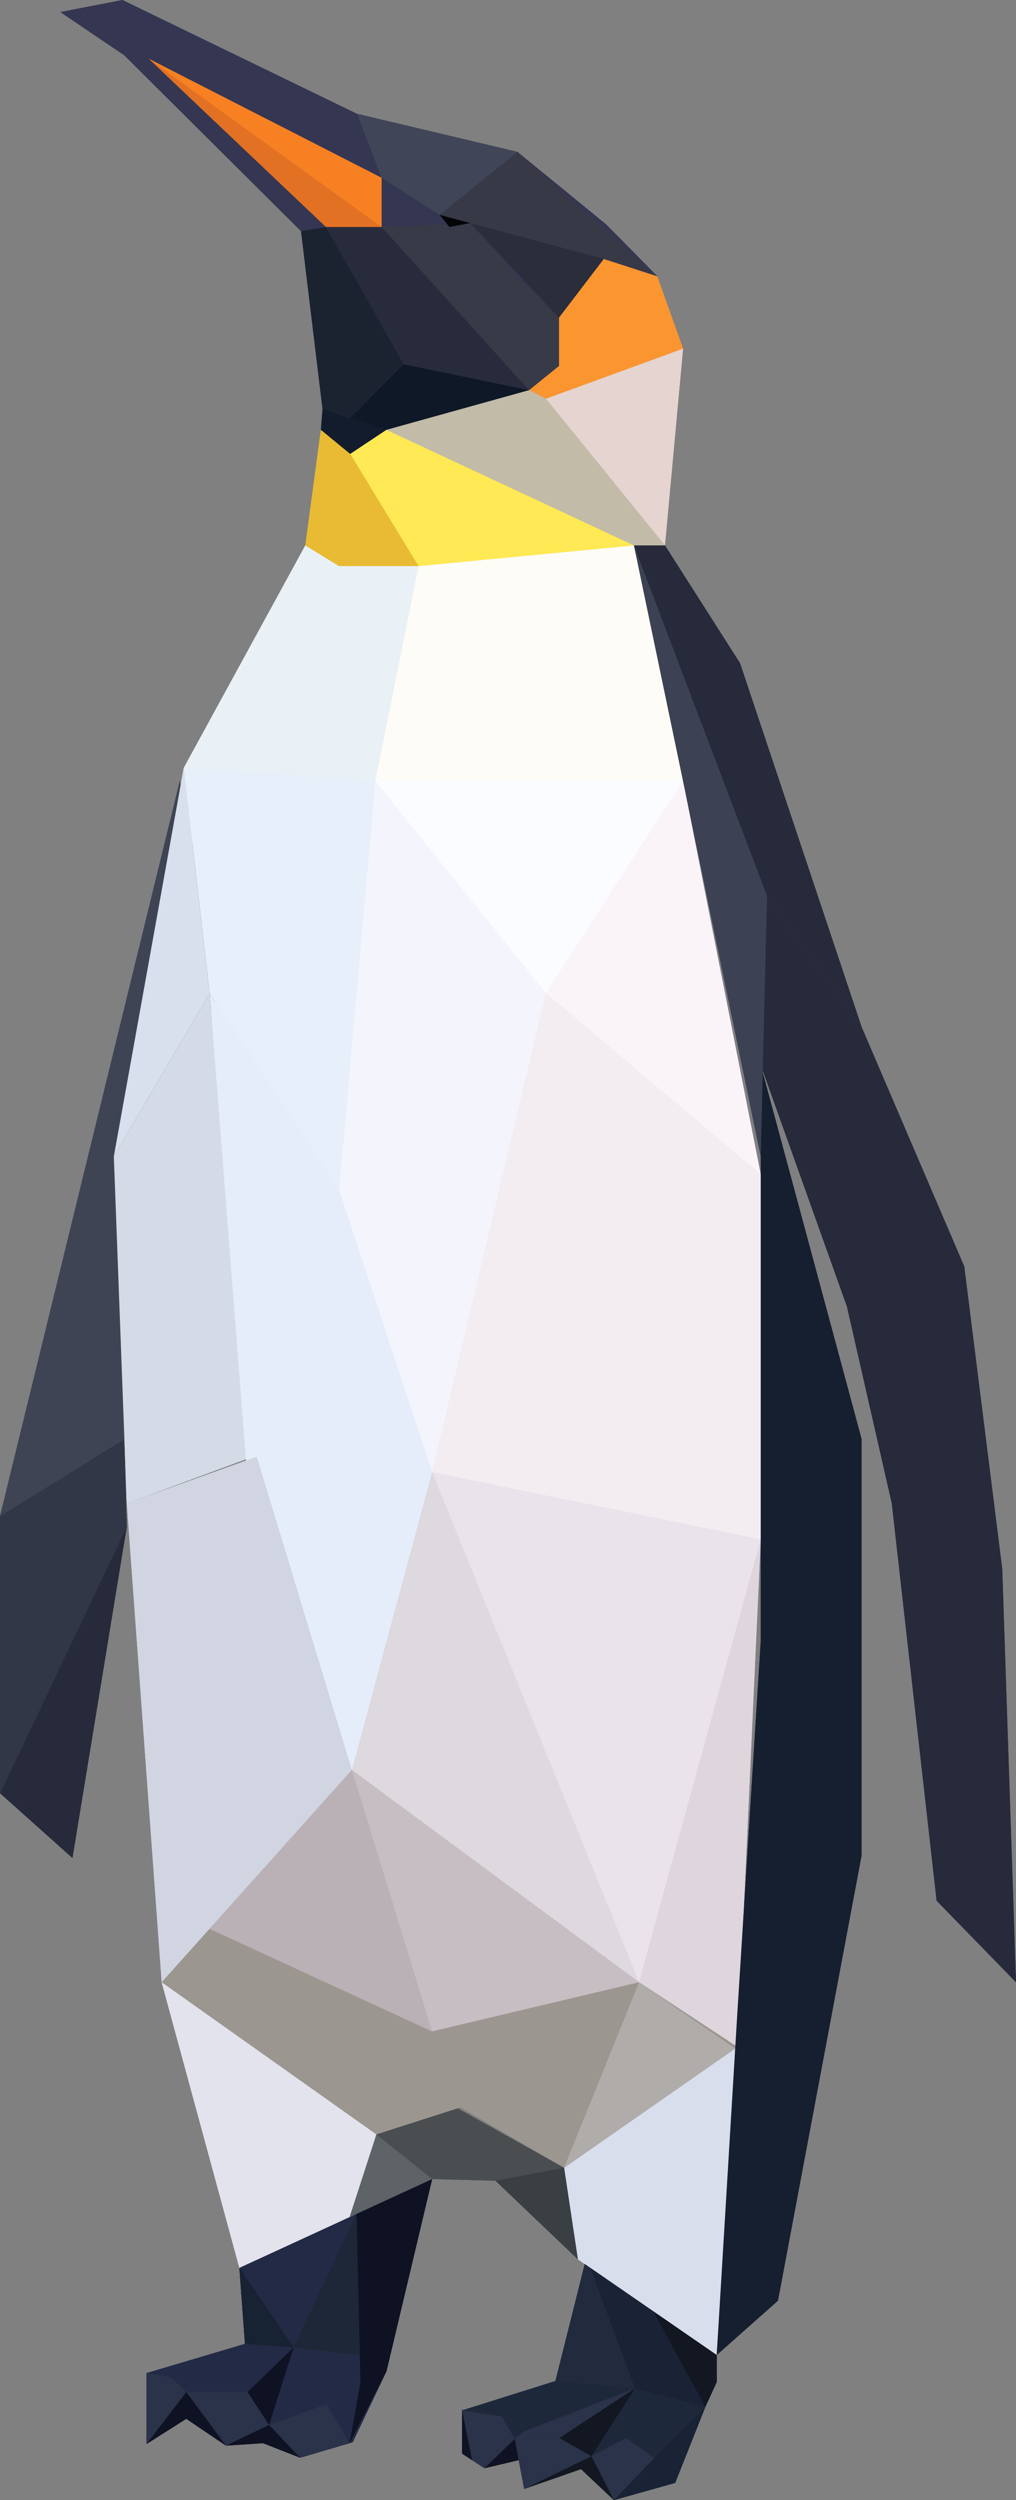 <svg id="Layer_1" data-name="Layer 1" xmlns="http://www.w3.org/2000/svg" viewBox="0 0 114.43 281.42"><rect x="0" y="0" width="114.43" height="281.42" fill="#808080" stroke="none"/><defs><style>.cls-1{fill:#262a3a;}.cls-2{fill:#323747;}.cls-3{fill:#3e4454;}.cls-4{fill:#faf4f9;}.cls-5{fill:#f3edf2;}.cls-6{fill:#f4f5fc;}.cls-7{fill:#fdfcf6;}.cls-8{fill:#fbfcff;}.cls-9{fill:#eaf1f6;}.cls-10{fill:#e7effa;}.cls-11{fill:#ded8df;}.cls-12{fill:#eae3eb;}.cls-13{fill:#e5edfa;}.cls-14{fill:#d8dfed;}.cls-15{fill:#d4dbe7;}.cls-16{fill:#d1d4e1;}.cls-17{fill:#c6bec3;}.cls-18{fill:#ded6dc;}.cls-19{fill:#d9deed;}.cls-20{fill:#9b9790;}.cls-21{fill:#4a4e51;}.cls-22{fill:#e2e3ed;}.cls-23{fill:#161f30;}.cls-24{fill:#3c4253;}.cls-25{fill:#e6d4d0;}.cls-26{fill:#fa9530;}.cls-27{fill:#353652;}.cls-28{fill:#f78122;}.cls-29{fill:#ffe954;}.cls-30{fill:#c2bba8;}.cls-31{fill:#e9bb34;}.cls-32{fill:#131c2c;}.cls-33{fill:#1d283b;}.cls-34{fill:#222a45;}.cls-35{fill:#0e1223;}.cls-36{fill:#121722;}.cls-37{fill:#0f1827;}.cls-38{fill:#282b3c;}.cls-39{fill:#1b2230;}.cls-40{fill:#404658;}.cls-41{fill:#383947;}.cls-42{fill:#373a47;}.cls-43{fill:#2a2d3a;}.cls-44{fill:#222b3d;}.cls-45{fill:#1a2335;}.cls-46{fill:#172232;}.cls-47{fill:#1e2737;}.cls-48{fill:#bab1b6;}.cls-49{fill:#b0acaa;}.cls-50{fill:#030407;}.cls-51{fill:#5d6366;}.cls-52{fill:#393f42;}.cls-53{fill:#192335;}.cls-54{fill:#2a3349;}.cls-55{fill:#e27124;}</style></defs><polygon class="cls-1" points="8.16 209.14 14.28 171.84 0 201.85 8.16 209.14"/><polygon class="cls-2" points="0 170.67 14.01 161.99 14.28 171.84 0 201.85 0 170.67"/><polygon class="cls-3" points="20.25 87.91 0 170.67 14.01 161.99 24.77 110.06 20.25 87.91"/><polygon class="cls-4" points="76.93 87.91 61.49 111.81 85.68 132.21 76.93 87.91"/><polygon class="cls-5" points="85.68 173.3 85.68 132.21 61.49 111.81 48.67 165.72 85.68 173.3"/><polygon class="cls-6" points="42.26 87.91 61.49 111.81 48.67 165.72 38.18 133.95 42.26 87.91"/><polygon class="cls-7" points="71.4 61.39 76.93 87.91 42.26 87.91 47.13 63.72 71.4 61.39"/><polygon class="cls-8" points="61.49 111.81 76.93 87.91 42.26 87.91 61.49 111.81"/><polygon class="cls-9" points="47.13 63.72 38.18 63.72 34.39 61.39 20.69 86.45 42.26 87.91 47.13 63.72"/><polygon class="cls-10" points="38.18 133.95 23.61 111.81 20.69 86.45 42.26 87.91 38.18 133.95"/><polygon class="cls-11" points="39.63 199.23 71.98 223.13 48.67 165.72 39.63 199.23"/><polygon class="cls-12" points="85.68 173.3 48.67 165.72 71.98 223.13 85.68 173.3"/><polygon class="cls-13" points="23.61 111.81 27.68 164.26 39.63 199.23 48.67 165.72 38.18 133.95 23.61 111.81"/><polygon class="cls-14" points="20.69 86.45 23.61 111.81 12.82 130.17 20.69 86.45"/><polygon class="cls-15" points="14.28 169.22 27.68 164.26 23.61 111.81 12.82 130.17 14.28 169.22"/><polygon class="cls-16" points="18.21 223.13 39.63 199.23 28.92 163.97 14.28 169.22 18.21 223.13"/><polygon class="cls-17" points="71.98 223.13 48.67 228.66 23.61 217.11 39.63 199.23 71.98 223.13"/><polygon class="cls-18" points="83.06 230.41 85.68 173.3 71.98 223.13 83.06 230.41"/><polygon class="cls-19" points="80.72 265.09 65.08 254.31 63.53 244.01 83.06 230.41 80.72 265.09"/><polygon class="cls-20" points="51.87 237.21 63.53 244.01 83.06 230.41 71.98 223.13 48.67 228.66 51.87 237.21"/><polygon class="cls-20" points="41.58 240.52 51.87 237.21 48.67 228.66 23.61 217.11 18.21 223.13 41.58 240.52"/><polygon class="cls-21" points="39.73 249.45 41.58 240.52 51.55 237.32 63.53 244.01 65.08 254.31 55.81 245.47 48.67 245.28 39.73 249.45"/><polygon class="cls-22" points="26.96 255.28 26.96 255.28 39.73 249.45 42.39 240.26 18.21 223.13 26.96 255.28"/><polygon class="cls-1" points="71.4 61.39 74.89 61.39 83.35 74.65 97.04 115.6 85.68 99.86 71.4 61.39"/><polygon class="cls-1" points="108.6 142.55 112.88 176.6 114.43 223.13 105.49 213.95 100.44 169.22 95.39 147.07 85.68 119.87 86.39 100.85 97.04 115.6 108.6 142.55"/><polygon class="cls-23" points="80.72 265.09 87.62 258.97 97.04 208.85 97.04 161.99 85.68 119.87 85.68 132.21 85.68 184.76 83.06 226.33 80.72 265.09"/><polygon class="cls-24" points="71.4 61.39 76.93 87.91 85.68 130.17 86.39 100.85 71.4 61.39"/><polygon class="cls-25" points="74.89 61.39 76.93 39.24 61.49 44.88 74.89 61.39"/><polygon class="cls-26" points="74.02 31.09 68 29.14 62.95 35.75 62.95 41.19 59.59 43.91 61.49 44.88 76.93 39.24 74.02 31.09"/><polygon class="cls-27" points="6.8 1.36 13.79 0 40.22 12.82 58.28 17.1 68.27 25.26 74.02 31.09 68 29.14 62.95 35.75 62.95 41.19 59.59 43.91 43.52 48.38 36.33 46.04 33.91 26.03 13.99 6.22 6.8 1.36"/><polygon class="cls-28" points="42.98 20.01 42.98 25.55 36.72 25.55 16.76 6.61 42.98 20.01"/><polygon class="cls-29" points="43.52 48.38 39.44 51.09 47.13 63.72 71.4 61.39 43.52 48.38"/><polygon class="cls-30" points="61.49 44.88 74.89 61.39 71.4 61.39 43.52 48.38 59.59 43.91 61.49 44.88"/><polygon class="cls-31" points="34.39 61.39 38.18 63.72 47.13 63.72 39.44 51.09 36.14 48.38 34.39 61.39"/><polygon class="cls-32" points="43.52 48.38 39.44 51.09 36.14 48.38 36.33 46.04 43.52 48.38"/><polygon class="cls-33" points="80.72 265.09 80.72 268.13 79.44 270.93 76.04 279.48 69.14 281.42 66.61 276.47 59.04 280.16 57.97 274.52 54.57 277.83 52.04 276.18 52.04 271.32 62.56 268.01 65.86 254.85 80.72 265.09"/><polygon class="cls-34" points="48.67 245.28 43.52 266.94 39.73 274.9 33.8 276.65 30.3 272.96 25.45 275.29 20.98 269.25 16.51 275.1 16.51 267.12 27.59 263.83 26.96 255.28 48.67 245.28"/><polygon class="cls-35" points="40.14 249.21 40.6 268.2 39.37 275.01 43.52 266.94 48.67 245.28 40.14 249.21"/><polygon class="cls-36" points="73.54 260.14 79.44 270.93 80.72 268.13 80.72 265.09 73.54 260.14"/><polygon class="cls-37" points="59.59 43.91 45.46 40.99 39.44 47.05 43.52 48.38 59.59 43.91"/><polygon class="cls-38" points="42.98 25.55 59.59 43.91 45.46 40.99 36.72 25.55 42.98 25.55"/><polygon class="cls-39" points="33.91 26.03 36.72 25.55 45.46 40.99 39.44 47.05 36.33 46.04 33.91 26.03"/><polygon class="cls-40" points="42.98 20.01 49.52 24.19 58.28 17.1 40.22 12.82 42.98 20.01"/><polygon class="cls-41" points="68 29.14 49.52 24.19 58.28 17.1 74.02 31.09 68 29.14"/><polygon class="cls-42" points="58.28 31.09 62.95 35.75 62.95 41.19 59.59 43.91 42.98 25.55 52.97 25.11 58.28 31.09"/><polygon class="cls-43" points="68 29.14 52.97 25.11 62.95 35.75 68 29.14"/><polygon class="cls-44" points="66.49 255.28 71.52 268.84 62.56 268.01 65.86 254.85 66.49 255.28"/><polygon class="cls-45" points="79.44 270.93 71.52 268.84 66.49 255.28 73.54 260.14 79.44 270.93"/><polygon class="cls-46" points="26.96 255.28 33.08 264.22 27.59 263.83 26.96 255.28"/><polygon class="cls-47" points="40.14 249.21 33.08 264.22 40.53 265.09 40.14 249.21"/><polygon class="cls-48" points="39.63 199.23 48.67 228.66 23.61 217.11 39.63 199.23"/><polygon class="cls-49" points="71.98 223.13 63.53 244.01 82.8 230.59 71.98 223.13"/><polygon class="cls-50" points="52.97 25.11 49.52 24.19 50.61 25.55 52.97 25.11"/><polygon class="cls-51" points="42.39 240.26 48.67 245.28 39.37 249.56 42.39 240.26"/><polygon class="cls-52" points="63.53 244.01 55.81 245.47 65.08 254.31 63.53 244.01"/><polygon class="cls-53" points="76.04 279.48 73.68 276.68 69.14 281.42 76.04 279.48"/><polygon class="cls-54" points="73.68 276.68 70.55 274.43 66.61 276.47 69.14 281.42 73.68 276.68"/><polygon class="cls-53" points="79.44 270.93 73.68 276.68 76.04 279.48 79.44 270.93"/><polygon class="cls-36" points="69.14 281.42 65.44 277.93 59.04 280.16 66.61 276.47 69.14 281.42"/><polyline class="cls-54" points="66.61 276.47 63 274.43 59.04 273.68 57.97 274.52 59.04 280.16 66.61 276.47"/><polygon class="cls-35" points="54.57 277.83 58.42 276.92 57.97 274.52 54.57 277.83"/><polygon class="cls-35" points="52.04 271.12 53.18 276.92 52.04 276.18 52.04 271.12"/><polygon class="cls-54" points="57.97 274.52 56.5 271.99 52.04 271.32 53.18 276.92 54.57 277.83 57.97 274.52"/><polygon class="cls-54" points="71.52 268.84 59.04 273.68 63 274.43 71.52 268.84"/><path class="cls-54" d="M373.31,463.74" transform="translate(-302.76 -189.31)"/><polygon class="cls-54" points="39.37 275.01 36.8 270.61 30.3 272.96 33.8 276.65 39.37 275.01"/><polygon class="cls-54" points="25.45 275.29 30.3 272.96 27.88 269.25 20.98 269.25 25.45 275.29"/><polygon class="cls-35" points="33.8 276.65 29.62 275.01 25.45 275.29 30.3 272.96 33.8 276.65"/><polygon class="cls-35" points="16.51 275.1 20.98 269.25 25.45 275.29 20.98 272.27 16.51 275.1"/><polygon class="cls-54" points="20.98 269.25 19.23 267.56 16.51 267.12 16.51 275.1 20.98 269.25"/><polygon class="cls-35" points="27.88 269.25 33.08 264.22 30.3 272.96 27.88 269.25"/><polygon class="cls-36" points="71.52 268.84 66.61 276.47 63 274.43 71.52 268.84"/><polygon class="cls-55" points="42.98 25.55 16.76 6.61 36.72 25.55 42.98 25.55"/><polygon class="cls-1" points="8.16 209.14 14.28 171.84 0 201.85 8.16 209.14"/><polygon class="cls-2" points="0 170.67 14.01 161.99 14.28 171.84 0 201.85 0 170.67"/><polygon class="cls-3" points="20.25 87.91 0 170.67 14.01 161.99 24.77 110.06 20.25 87.91"/><polygon class="cls-4" points="76.93 87.91 61.49 111.81 85.68 132.21 76.93 87.91"/><polygon class="cls-5" points="85.68 173.3 85.68 132.21 61.49 111.81 48.67 165.72 85.68 173.3"/><polygon class="cls-6" points="42.26 87.91 61.49 111.81 48.67 165.72 38.18 133.95 42.26 87.91"/><polygon class="cls-7" points="71.4 61.39 76.93 87.91 42.26 87.91 47.13 63.72 71.4 61.39"/><polygon class="cls-8" points="61.49 111.81 76.93 87.91 42.26 87.91 61.49 111.81"/><polygon class="cls-9" points="47.13 63.72 38.18 63.72 34.39 61.39 20.69 86.45 42.26 87.91 47.13 63.72"/><polygon class="cls-10" points="38.18 133.95 23.61 111.81 20.69 86.45 42.26 87.91 38.18 133.95"/><polygon class="cls-11" points="39.63 199.23 71.98 223.13 48.67 165.72 39.63 199.23"/><polygon class="cls-12" points="85.68 173.3 48.67 165.72 71.98 223.13 85.68 173.3"/><polygon class="cls-13" points="23.61 111.81 27.68 164.26 39.63 199.23 48.67 165.72 38.18 133.95 23.61 111.81"/><polygon class="cls-14" points="20.69 86.45 23.61 111.81 12.82 130.17 20.69 86.45"/><polygon class="cls-15" points="14.28 169.22 27.68 164.26 23.61 111.81 12.82 130.17 14.28 169.22"/><polygon class="cls-16" points="18.21 223.13 39.63 199.23 28.92 163.97 14.28 169.22 18.21 223.13"/><polygon class="cls-17" points="71.98 223.13 48.67 228.66 23.61 217.11 39.63 199.23 71.98 223.13"/><polygon class="cls-18" points="83.06 230.41 85.68 173.3 71.98 223.13 83.06 230.41"/><polygon class="cls-19" points="80.72 265.09 65.08 254.31 63.53 244.01 83.06 230.41 80.72 265.09"/><polygon class="cls-20" points="51.87 237.21 63.53 244.01 83.06 230.41 71.98 223.13 48.67 228.66 51.87 237.21"/><polygon class="cls-20" points="41.58 240.52 51.87 237.21 48.67 228.66 23.61 217.11 18.21 223.13 41.58 240.52"/><polygon class="cls-21" points="39.73 249.45 41.58 240.52 51.55 237.32 63.53 244.01 65.08 254.31 55.81 245.47 48.67 245.28 39.73 249.45"/><polygon class="cls-22" points="26.96 255.28 26.96 255.28 39.73 249.45 42.39 240.26 18.21 223.13 26.96 255.28"/><polygon class="cls-1" points="71.4 61.39 74.89 61.39 83.35 74.65 97.04 115.6 85.68 99.86 71.4 61.39"/><polygon class="cls-1" points="108.6 142.55 112.88 176.6 114.43 223.13 105.49 213.95 100.44 169.22 95.39 147.07 85.68 119.87 86.39 100.85 97.04 115.6 108.6 142.55"/><polygon class="cls-23" points="80.72 265.09 87.62 258.97 97.04 208.85 97.04 161.99 85.68 119.87 85.68 132.21 85.68 184.76 83.06 226.33 80.72 265.09"/><polygon class="cls-24" points="71.4 61.39 76.93 87.91 85.68 130.17 86.39 100.85 71.4 61.39"/><polygon class="cls-25" points="74.89 61.39 76.93 39.24 61.49 44.88 74.89 61.39"/><polygon class="cls-26" points="74.02 31.09 68 29.14 62.95 35.75 62.95 41.19 59.59 43.91 61.49 44.88 76.93 39.24 74.02 31.09"/><polygon class="cls-27" points="6.8 1.36 13.79 0 40.22 12.82 58.28 17.1 68.27 25.26 74.02 31.09 68 29.14 62.95 35.75 62.95 41.19 59.59 43.91 43.52 48.38 36.33 46.04 33.91 26.03 13.99 6.22 6.8 1.36"/><polygon class="cls-28" points="42.98 20.01 42.98 25.55 36.72 25.55 16.76 6.61 42.98 20.01"/><polygon class="cls-29" points="43.52 48.38 39.44 51.09 47.13 63.72 71.4 61.39 43.52 48.38"/><polygon class="cls-30" points="61.49 44.88 74.89 61.39 71.4 61.39 43.52 48.38 59.59 43.91 61.49 44.88"/><polygon class="cls-31" points="34.39 61.39 38.18 63.72 47.13 63.72 39.44 51.09 36.14 48.38 34.39 61.39"/><polygon class="cls-32" points="43.52 48.38 39.44 51.09 36.14 48.38 36.33 46.04 43.52 48.38"/><polygon class="cls-33" points="80.72 265.09 80.72 268.13 79.44 270.93 76.04 279.48 69.14 281.42 66.61 276.47 59.04 280.16 57.97 274.52 54.57 277.83 52.04 276.18 52.04 271.32 62.56 268.01 65.86 254.85 80.72 265.09"/><polygon class="cls-34" points="48.67 245.28 43.52 266.94 39.73 274.9 33.8 276.65 30.3 272.96 25.45 275.29 20.98 269.25 16.51 275.1 16.51 267.12 27.59 263.83 26.96 255.28 48.67 245.28"/><polygon class="cls-35" points="40.14 249.21 40.6 268.2 39.37 275.01 43.52 266.94 48.67 245.28 40.14 249.21"/><polygon class="cls-36" points="73.54 260.14 79.44 270.93 80.72 268.13 80.72 265.09 73.54 260.14"/><polygon class="cls-37" points="59.59 43.91 45.46 40.99 39.44 47.05 43.52 48.38 59.59 43.91"/><polygon class="cls-38" points="42.98 25.55 59.59 43.91 45.46 40.99 36.72 25.55 42.98 25.55"/><polygon class="cls-39" points="33.91 26.03 36.72 25.55 45.46 40.99 39.44 47.05 36.33 46.04 33.91 26.03"/><polygon class="cls-40" points="42.98 20.01 49.52 24.19 58.28 17.1 40.22 12.82 42.98 20.01"/><polygon class="cls-41" points="68 29.14 49.52 24.19 58.28 17.1 74.02 31.09 68 29.14"/><polygon class="cls-42" points="58.28 31.09 62.95 35.75 62.95 41.19 59.59 43.91 42.98 25.55 52.97 25.11 58.28 31.09"/><polygon class="cls-43" points="68 29.14 52.97 25.11 62.95 35.75 68 29.14"/><polygon class="cls-44" points="66.49 255.28 71.52 268.84 62.56 268.01 65.86 254.85 66.49 255.28"/><polygon class="cls-45" points="79.44 270.93 71.52 268.84 66.49 255.28 73.54 260.14 79.44 270.93"/><polygon class="cls-46" points="26.96 255.28 33.08 264.22 27.59 263.83 26.96 255.28"/><polygon class="cls-47" points="40.14 249.21 33.08 264.22 40.53 265.09 40.14 249.21"/><polygon class="cls-48" points="39.63 199.23 48.67 228.66 23.61 217.11 39.63 199.23"/><polygon class="cls-49" points="71.98 223.13 63.53 244.01 82.8 230.59 71.98 223.13"/><polygon class="cls-50" points="52.97 25.11 49.52 24.19 50.61 25.55 52.97 25.11"/><polygon class="cls-51" points="42.39 240.26 48.67 245.28 39.37 249.56 42.39 240.26"/><polygon class="cls-52" points="63.53 244.01 55.81 245.47 65.08 254.31 63.53 244.01"/><polygon class="cls-53" points="76.04 279.48 73.68 276.68 69.14 281.42 76.04 279.48"/><polygon class="cls-54" points="73.68 276.68 70.55 274.43 66.61 276.47 69.14 281.42 73.68 276.68"/><polygon class="cls-53" points="79.44 270.93 73.68 276.68 76.04 279.48 79.44 270.93"/><polygon class="cls-36" points="69.14 281.42 65.44 277.93 59.04 280.16 66.61 276.47 69.14 281.42"/><polyline class="cls-54" points="66.61 276.47 63 274.43 59.04 273.68 57.97 274.52 59.04 280.16 66.61 276.47"/><polygon class="cls-35" points="54.57 277.83 58.42 276.92 57.97 274.52 54.57 277.83"/><polygon class="cls-35" points="52.04 271.12 53.18 276.92 52.04 276.18 52.04 271.12"/><polygon class="cls-54" points="57.97 274.52 56.5 271.99 52.04 271.32 53.18 276.92 54.57 277.83 57.97 274.52"/><polygon class="cls-54" points="71.52 268.84 59.04 273.68 63 274.43 71.52 268.84"/><path class="cls-54" d="M373.31,463.74" transform="translate(-302.76 -189.31)"/><polygon class="cls-54" points="39.37 275.01 36.8 270.61 30.3 272.96 33.8 276.65 39.37 275.01"/><polygon class="cls-54" points="25.45 275.29 30.3 272.96 27.88 269.25 20.98 269.25 25.45 275.29"/><polygon class="cls-35" points="33.8 276.65 29.62 275.01 25.45 275.29 30.3 272.96 33.8 276.65"/><polygon class="cls-35" points="16.51 275.1 20.98 269.25 25.45 275.29 20.98 272.27 16.51 275.1"/><polygon class="cls-54" points="20.98 269.25 19.23 267.56 16.51 267.12 16.51 275.1 20.98 269.25"/><polygon class="cls-35" points="27.88 269.25 33.08 264.22 30.3 272.96 27.88 269.25"/><polygon class="cls-36" points="71.52 268.84 66.61 276.47 63 274.43 71.52 268.84"/><polygon class="cls-55" points="42.98 25.55 16.76 6.61 36.72 25.55 42.98 25.55"/></svg>
